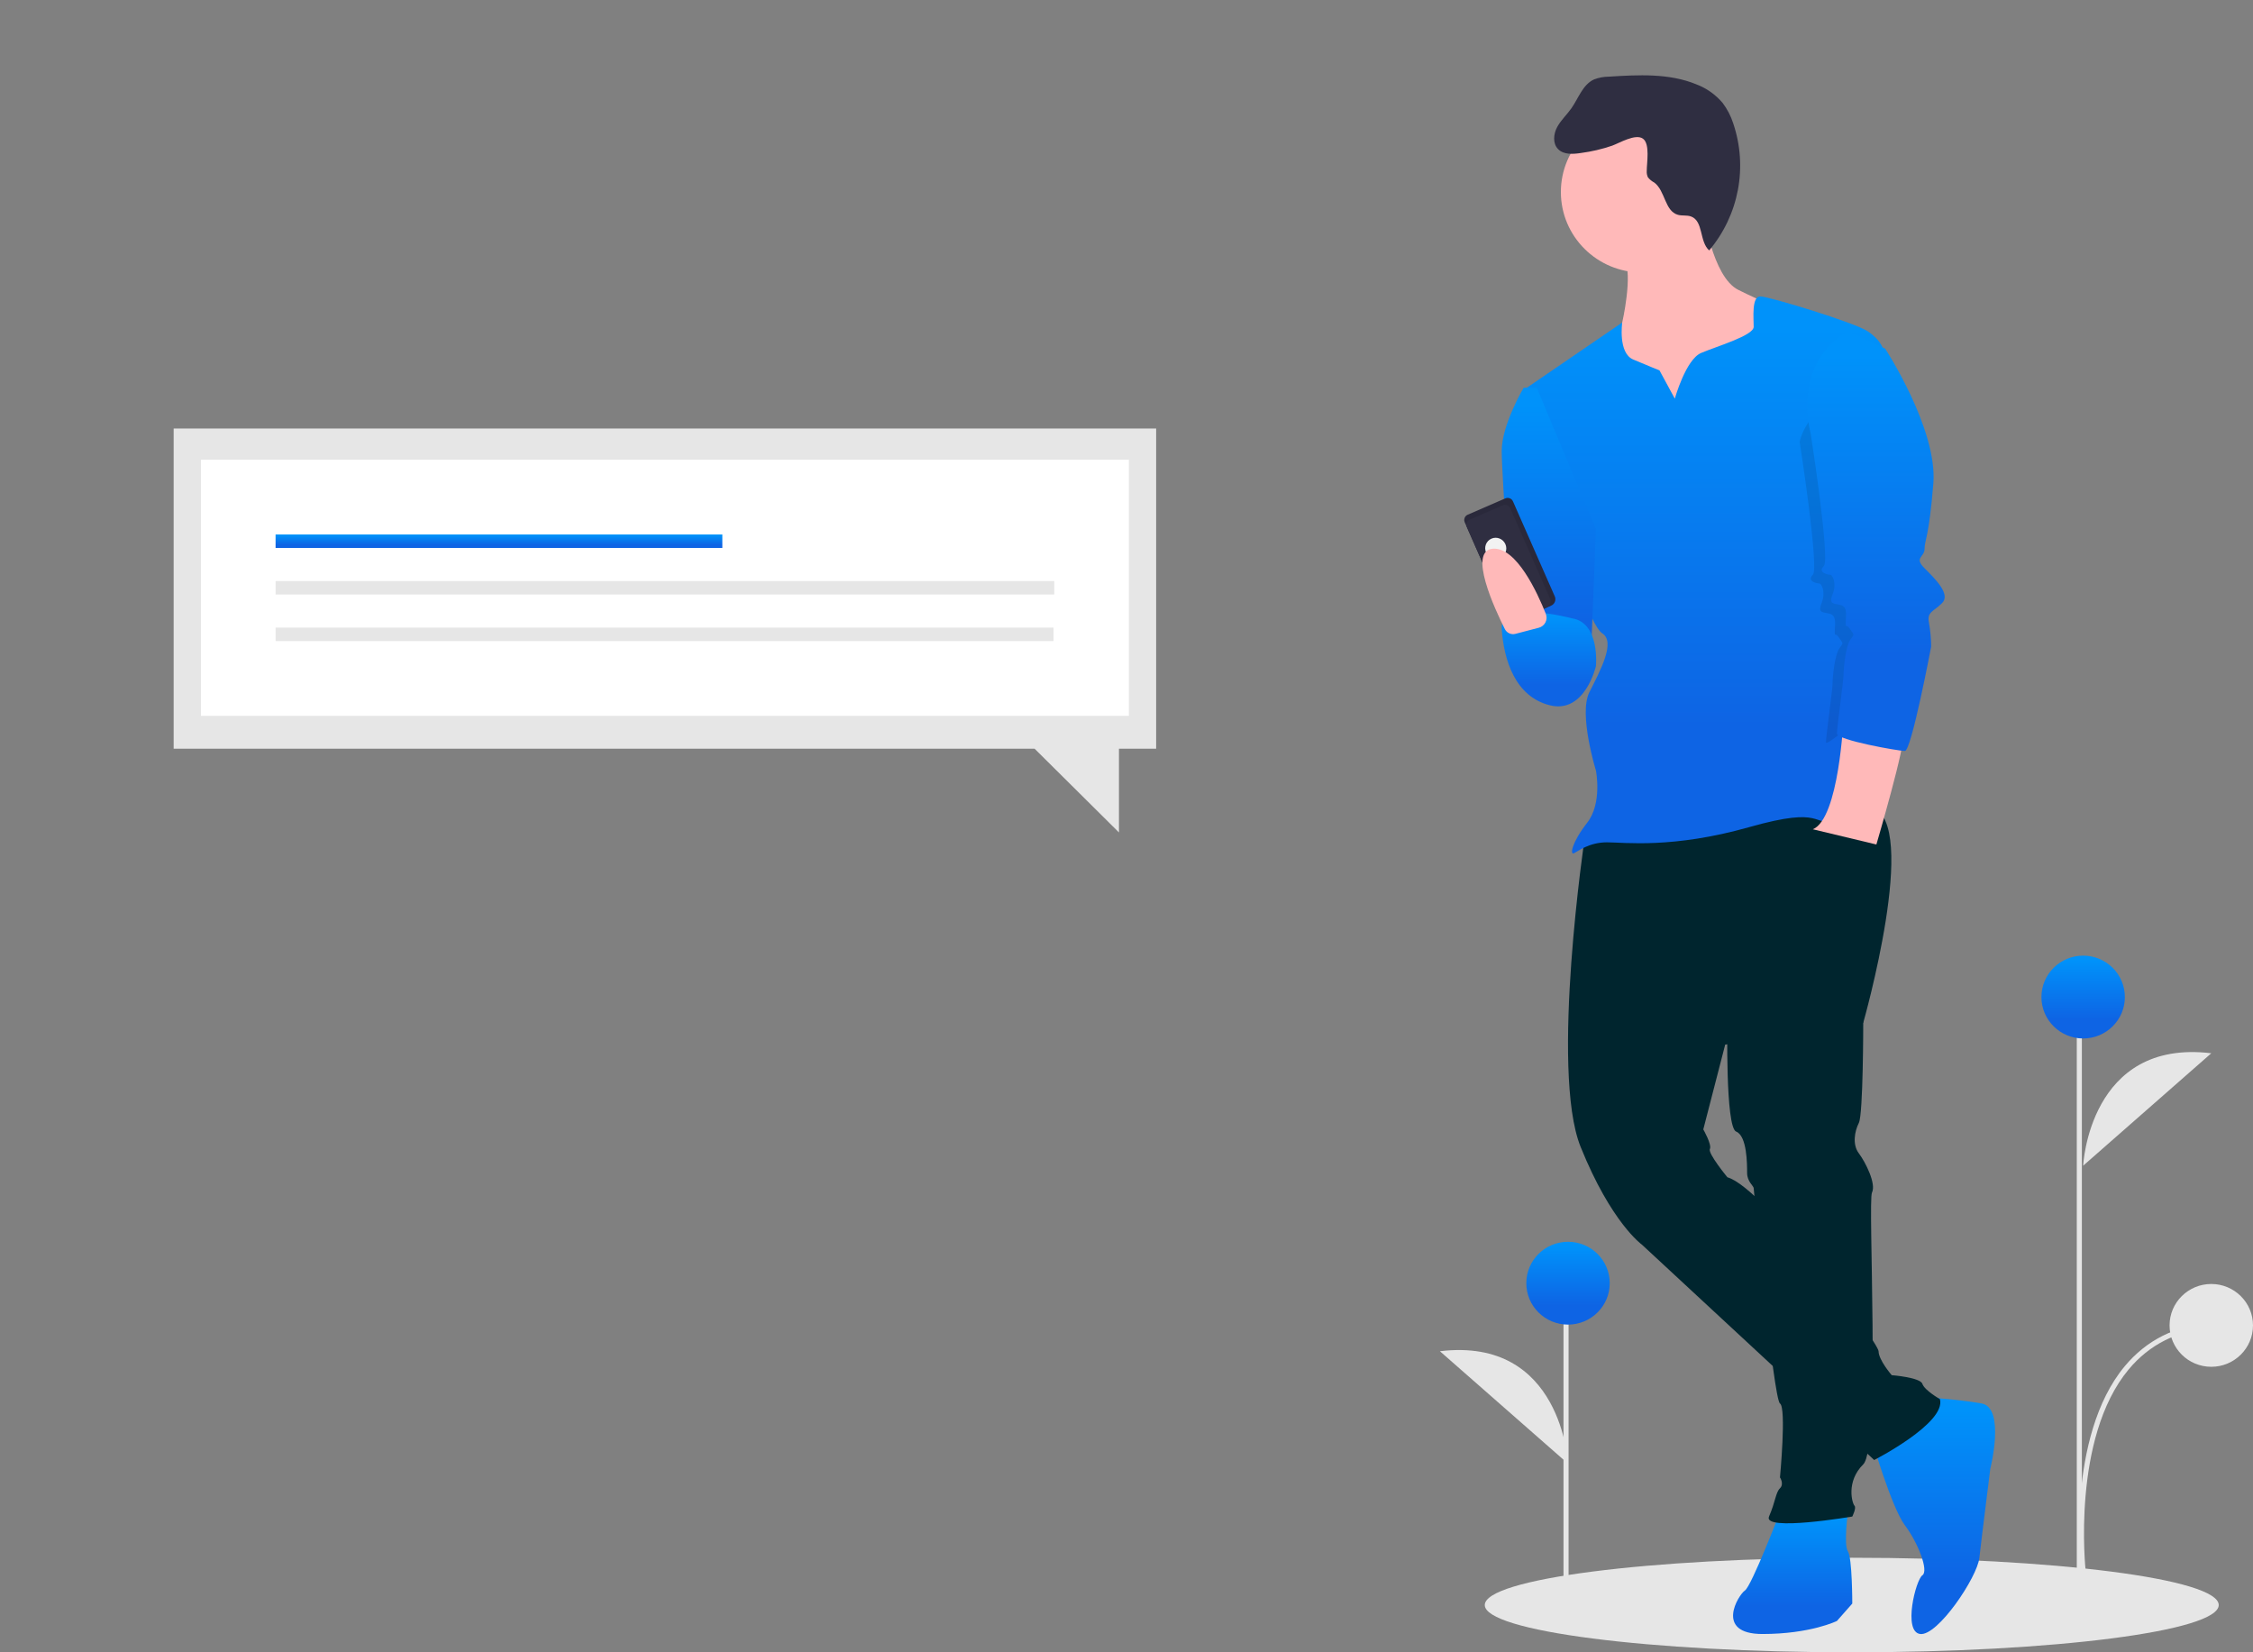 <svg width="435" height="319" viewBox="0 0 435 319" fill="none" xmlns="http://www.w3.org/2000/svg">
<rect x="0" y="0" width="435" height="319" fill="#808080" stroke="none"/>
<path d="M357.53 319C396.661 319 428.384 314.914 428.384 309.873C428.384 304.833 396.661 300.746 357.53 300.746C318.398 300.746 286.675 304.833 286.675 309.873C286.675 314.914 318.398 319 357.53 319Z" fill="#E6E6E6"/>
<path d="M361.438 278.095C361.438 278.095 365.245 291.112 367.783 294.472C370.322 297.831 372.437 303.29 371.168 304.129C369.899 304.969 367.36 315.047 370.745 315.467C374.129 315.887 381.743 304.549 382.167 300.77C382.59 296.991 384.282 283.554 384.282 283.554C384.282 283.554 387.243 271.797 382.59 270.957C377.936 270.117 370.745 269.698 370.745 269.698L361.438 278.095Z" fill="url(#paint0_linear)"/>
<path d="M343.671 291.952C343.671 291.952 338.171 306.229 336.902 307.069C335.633 307.909 330.98 315.467 340.286 315.467C349.593 315.467 354.669 312.947 354.669 312.947L357.631 309.588C357.631 309.588 357.631 300.77 356.785 299.51C355.939 298.251 356.785 291.952 356.785 291.952H343.671Z" fill="url(#paint1_linear)"/>
<path d="M306.021 161.363C306.021 161.363 299.252 206.712 305.175 221.409C311.097 236.105 317.02 240.304 317.02 240.304L361.861 281.875C361.861 281.875 375.821 274.736 374.552 270.117C374.552 270.117 371.591 268.438 371.168 267.178C370.745 265.918 365.245 265.499 365.245 265.499C365.245 265.499 362.707 262.559 362.707 260.88C362.707 259.2 340.709 229.387 333.518 227.288C333.518 227.288 329.71 222.669 330.134 221.829C330.557 220.989 328.864 218.05 328.864 218.05L333.095 201.674L359.746 197.475C359.746 197.475 370.745 158.844 361.438 155.904C352.131 152.965 306.021 161.363 306.021 161.363Z" fill="#00252E"/>
<path d="M358.9 190.756L359.746 197.475C359.746 197.475 359.746 215.11 358.9 216.79C358.054 218.47 357.631 220.989 358.9 222.669C360.169 224.348 362.284 228.547 361.438 230.227C360.592 231.906 363.13 279.355 359.746 282.714C356.362 286.074 357.631 290.273 358.054 290.693C358.477 291.112 357.631 292.792 357.631 292.792C357.631 292.792 340.286 295.731 341.555 292.792C342.825 289.853 342.825 288.173 343.671 287.333C344.517 286.494 343.671 285.234 343.671 285.234C343.671 285.234 344.94 271.797 343.671 270.957C342.402 270.117 338.594 229.807 338.594 229.387C338.594 228.967 337.325 228.127 337.325 226.448C337.325 224.768 337.325 219.309 335.21 218.47C333.095 217.63 333.518 197.055 333.518 197.055L358.9 190.756Z" fill="#00252E"/>
<path d="M328.864 40.852C328.864 40.852 330.557 53.449 335.633 55.968C340.709 58.487 344.094 59.747 344.094 59.747L339.863 74.444L338.171 87.041H318.712L308.136 78.643L311.52 64.786L313.212 62.267C313.212 62.267 315.327 53.029 313.635 50.09C311.943 47.15 328.864 40.852 328.864 40.852Z" fill="#FFB9B9"/>
<path d="M320.404 71.504L323.365 76.963C323.365 76.963 325.48 69.405 328.441 68.145C331.403 66.885 338.594 64.786 338.594 63.106C338.594 61.427 338.171 57.228 339.863 57.228C341.555 57.228 358.054 62.267 360.592 63.946C363.13 65.626 363.553 67.305 363.553 67.305L358.9 115.594C358.9 115.594 365.668 138.269 363.553 147.087C361.438 155.904 359.746 157.164 354.669 158.424C349.593 159.684 352.554 155.485 337.748 159.684C322.942 163.883 313.635 162.623 310.251 162.623C306.867 162.623 304.752 164.302 303.906 164.722C303.059 165.142 303.483 162.623 306.444 158.844C309.405 155.065 308.136 148.766 308.136 148.766C308.136 148.766 304.752 137.849 306.867 133.65C308.982 129.451 311.943 123.992 309.405 122.312C306.867 120.633 303.482 108.036 303.482 108.036L294.176 75.284L313.212 62.267C313.212 62.267 312.366 68.145 315.327 69.405C318.289 70.665 320.404 71.504 320.404 71.504Z" fill="url(#paint2_linear)"/>
<path d="M296.714 74.864H294.176C294.176 74.864 289.945 82.002 289.945 87.041C289.945 92.08 292.061 120.633 292.061 120.633L304.329 133.23L307.29 123.572L308.136 102.157L296.714 74.864Z" fill="url(#paint3_linear)"/>
<path d="M303.483 119.373C303.483 119.373 289.522 115.594 289.945 121.473C290.368 127.351 292.484 134.49 299.252 136.169C306.021 137.849 308.136 128.611 308.136 128.611C308.136 128.611 308.982 120.213 303.483 119.373Z" fill="url(#paint4_linear)"/>
<path d="M355.938 138.688C355.938 138.688 355.092 158.004 350.016 160.103L362.284 163.043C362.284 163.043 368.206 142.887 367.36 142.048C366.514 141.208 355.938 138.688 355.938 138.688Z" fill="#FFB9B9"/>
<path d="M283.38 99.372L290.645 96.222C290.916 96.104 291.223 96.098 291.499 96.205C291.775 96.312 291.996 96.524 292.115 96.793L300.191 115.145C300.336 115.474 300.343 115.847 300.211 116.181C300.079 116.515 299.819 116.784 299.488 116.927L292.676 119.881C292.344 120.025 291.969 120.032 291.632 119.901C291.296 119.77 291.025 119.511 290.88 119.182L282.804 100.831C282.745 100.697 282.713 100.554 282.71 100.408C282.708 100.263 282.734 100.118 282.787 99.983C282.841 99.847 282.921 99.724 283.022 99.619C283.124 99.514 283.245 99.43 283.38 99.372V99.372Z" fill="#2F2E41"/>
<path opacity="0.1" d="M283.38 99.372L290.645 96.222C290.916 96.104 291.223 96.098 291.499 96.205C291.775 96.312 291.996 96.524 292.115 96.793L300.191 115.145C300.336 115.474 300.343 115.847 300.211 116.181C300.079 116.515 299.819 116.784 299.488 116.927L292.676 119.881C292.344 120.025 291.969 120.032 291.632 119.901C291.296 119.77 291.025 119.511 290.88 119.182L282.804 100.831C282.745 100.697 282.713 100.554 282.71 100.408C282.708 100.263 282.734 100.118 282.787 99.983C282.841 99.847 282.921 99.724 283.022 99.619C283.124 99.514 283.245 99.43 283.38 99.372V99.372Z" fill="black"/>
<path d="M283.792 100.308L290.126 97.562C290.397 97.444 290.704 97.439 290.98 97.546C291.256 97.653 291.477 97.865 291.596 98.134L299.26 115.549C299.405 115.878 299.412 116.25 299.28 116.585C299.148 116.919 298.888 117.187 298.556 117.331L292.676 119.881C292.344 120.025 291.969 120.032 291.632 119.901C291.295 119.77 291.025 119.511 290.88 119.182L283.216 101.768C283.097 101.498 283.091 101.193 283.199 100.92C283.307 100.646 283.521 100.426 283.792 100.308V100.308Z" fill="#2F2E41"/>
<path d="M289.617 107.737C290.645 107.291 291.11 106.091 290.655 105.056C290.199 104.022 288.996 103.544 287.968 103.99C286.939 104.436 286.475 105.636 286.93 106.671C287.386 107.706 288.588 108.183 289.617 107.737Z" fill="#F2F2F2"/>
<path opacity="0.1" d="M359.111 72.974L361.861 68.985C361.861 68.985 372.014 84.521 371.168 95.019C370.322 105.516 369.476 105.936 369.476 107.616C369.476 109.295 367.36 109.295 369.476 111.395C371.591 113.494 374.552 116.434 372.86 118.113C371.168 119.793 369.899 119.793 370.322 121.892C370.592 123.418 370.734 124.963 370.745 126.511C370.745 126.511 367.149 133.44 365.88 133.44C364.611 133.44 352.554 144.567 352.554 143.307C352.554 142.048 353.823 133.23 353.823 131.97C353.823 130.71 354.246 126.511 355.092 125.252C355.939 123.992 355.939 124.412 355.092 123.152C354.246 121.892 354.246 123.152 354.246 121.892C354.246 120.633 354.669 118.953 353.4 118.533C352.131 118.113 350.862 118.533 351.708 116.434C352.554 114.334 351.708 112.655 351.285 112.655C350.862 112.655 348.747 112.235 350.016 110.975C351.285 109.715 347.478 85.361 347.478 85.361C347.478 85.361 348.112 79.273 359.111 72.974Z" fill="black"/>
<path d="M356.784 63.946L363.976 67.305C363.976 67.305 374.129 82.842 373.283 93.339C372.437 103.837 371.591 104.257 371.591 105.936C371.591 107.616 369.475 107.616 371.591 109.715C373.706 111.815 376.667 114.754 374.975 116.434C373.283 118.113 372.014 118.113 372.437 120.213C372.707 121.738 372.849 123.283 372.86 124.832C372.86 124.832 369.052 144.987 367.783 144.987C366.514 144.987 354.669 142.888 354.669 141.628C354.669 140.368 355.938 131.55 355.938 130.291C355.938 129.031 356.361 124.832 357.208 123.572C358.054 122.312 358.054 122.732 357.208 121.473C356.361 120.213 356.361 121.473 356.361 120.213C356.361 118.953 356.785 117.274 355.515 116.854C354.246 116.434 352.977 116.854 353.823 114.754C354.669 112.655 353.823 110.975 353.4 110.975C352.977 110.975 350.862 110.555 352.131 109.296C353.4 108.036 349.593 83.682 349.593 83.682C349.593 83.682 345.786 70.245 356.784 63.946Z" fill="url(#paint5_linear)"/>
<path d="M292.594 122.372C292.2 122.476 291.782 122.441 291.411 122.275C291.039 122.109 290.737 121.82 290.554 121.459C288.61 117.6 283.343 106.284 288.253 105.936C292.783 105.615 296.818 114.383 298.465 118.524C298.57 118.787 298.617 119.069 298.604 119.352C298.591 119.634 298.518 119.911 298.389 120.163C298.26 120.415 298.079 120.638 297.857 120.816C297.636 120.993 297.379 121.122 297.103 121.194L292.594 122.372Z" fill="#FFB9B9"/>
<path d="M317.02 52.609C325.664 52.609 332.672 45.653 332.672 37.073C332.672 28.492 325.664 21.536 317.02 21.536C308.375 21.536 301.367 28.492 301.367 37.073C301.367 45.653 308.375 52.609 317.02 52.609Z" fill="#FFB9B9"/>
<path d="M311.268 28.125C309.315 28.794 307.299 29.266 305.251 29.535C303.709 29.774 301.905 29.896 300.822 28.782C299.759 27.688 299.931 25.864 300.656 24.525C301.381 23.187 302.543 22.137 303.414 20.888C304.785 18.922 305.594 16.317 307.786 15.327C308.694 14.982 309.658 14.803 310.631 14.8C316.318 14.44 322.238 14.115 327.506 16.276C329.485 17.024 331.238 18.262 332.599 19.873C333.491 21.059 334.179 22.383 334.635 23.791C336.043 27.936 336.356 32.37 335.544 36.669C334.733 40.968 332.824 44.989 330 48.347C328.08 46.63 328.915 42.664 326.486 41.789C325.689 41.502 324.789 41.702 323.972 41.475C321.407 40.761 321.536 36.826 319.401 35.245C318.934 34.995 318.521 34.658 318.185 34.253C317.997 33.863 317.915 33.432 317.948 33.002C317.932 31.527 318.63 27.783 317.213 26.773C315.771 25.744 312.654 27.628 311.268 28.125Z" fill="#2F2E41"/>
<path d="M302.747 282.583C302.747 282.583 301.597 258.018 278.009 260.873Z" fill="#E6E6E6"/>
<path d="M402.207 225.056C402.207 225.056 403.357 200.492 426.946 203.347Z" fill="#E6E6E6"/>
<path d="M401.719 303.424C401.69 303.166 398.888 277.406 410.233 263.773C414.42 258.742 420.03 255.924 426.908 255.399L426.983 256.37C420.382 256.874 415.001 259.573 410.991 264.391C399.911 277.703 402.665 303.06 402.694 303.314L401.719 303.424Z" fill="#E6E6E6"/>
<path d="M33.532 82.734H223.227V144.547H216.042V160.713L199.755 144.547H33.532V82.734Z" fill="#E6E6E6"/>
<path d="M217.958 88.753H38.801V138.203H217.958V88.753Z" fill="white"/>
<path d="M139.467 103.191H53.208V105.789H139.467V103.191Z" fill="url(#paint6_linear)"/>
<path d="M203.551 112.179H53.208V114.778H203.551V112.179Z" fill="#E6E6E6"/>
<path d="M203.404 121.168H53.208V123.766H203.404V121.168Z" fill="#E6E6E6"/>
<path d="M302.855 253.995H301.874V307.562H302.855V253.995Z" fill="#E6E6E6"/>
<path d="M401.958 199.94H400.977V307.562H401.958V199.94Z" fill="#E6E6E6"/>
<path d="M302.747 255.734C307.196 255.734 310.802 252.154 310.802 247.739C310.802 243.323 307.196 239.744 302.747 239.744C298.299 239.744 294.693 243.323 294.693 247.739C294.693 252.154 298.299 255.734 302.747 255.734Z" fill="url(#paint7_linear)"/>
<path d="M402.207 200.492C406.655 200.492 410.261 196.912 410.261 192.497C410.261 188.081 406.655 184.502 402.207 184.502C397.758 184.502 394.152 188.081 394.152 192.497C394.152 196.912 397.758 200.492 402.207 200.492Z" fill="url(#paint8_linear)"/>
<path d="M426.946 263.879C431.394 263.879 435 260.3 435 255.884C435 251.469 431.394 247.89 426.946 247.89C422.497 247.89 418.891 251.469 418.891 255.884C418.891 260.3 422.497 263.879 426.946 263.879Z" fill="#E6E6E6"/>
<defs>
<linearGradient id="paint0_linear" x1="373.324" y1="269.698" x2="373.324" y2="315.478" gradientUnits="userSpaceOnUse">
<stop offset="0.057" stop-color="#0092FA"/>
<stop offset="0.771" stop-color="#0E64E4"/>
</linearGradient>
<linearGradient id="paint1_linear" x1="346.123" y1="291.952" x2="346.123" y2="315.467" gradientUnits="userSpaceOnUse">
<stop offset="0.057" stop-color="#0092FA"/>
<stop offset="0.771" stop-color="#0E64E4"/>
</linearGradient>
<linearGradient id="paint2_linear" x1="329.069" y1="57.228" x2="329.069" y2="164.768" gradientUnits="userSpaceOnUse">
<stop offset="0.057" stop-color="#0092FA"/>
<stop offset="0.771" stop-color="#0E64E4"/>
</linearGradient>
<linearGradient id="paint3_linear" x1="299.041" y1="74.864" x2="299.041" y2="133.23" gradientUnits="userSpaceOnUse">
<stop offset="0.057" stop-color="#0092FA"/>
<stop offset="0.771" stop-color="#0E64E4"/>
</linearGradient>
<linearGradient id="paint4_linear" x1="299.059" y1="118.177" x2="299.059" y2="136.373" gradientUnits="userSpaceOnUse">
<stop offset="0.057" stop-color="#0092FA"/>
<stop offset="0.771" stop-color="#0E64E4"/>
</linearGradient>
<linearGradient id="paint5_linear" x1="362.216" y1="63.946" x2="362.216" y2="144.987" gradientUnits="userSpaceOnUse">
<stop offset="0.057" stop-color="#0092FA"/>
<stop offset="0.771" stop-color="#0E64E4"/>
</linearGradient>
<linearGradient id="paint6_linear" x1="96.338" y1="103.191" x2="96.338" y2="105.789" gradientUnits="userSpaceOnUse">
<stop offset="0.057" stop-color="#0092FA"/>
<stop offset="0.771" stop-color="#0E64E4"/>
</linearGradient>
<linearGradient id="paint7_linear" x1="302.747" y1="239.744" x2="302.747" y2="255.734" gradientUnits="userSpaceOnUse">
<stop offset="0.057" stop-color="#0092FA"/>
<stop offset="0.771" stop-color="#0E64E4"/>
</linearGradient>
<linearGradient id="paint8_linear" x1="402.207" y1="184.502" x2="402.207" y2="200.492" gradientUnits="userSpaceOnUse">
<stop offset="0.057" stop-color="#0092FA"/>
<stop offset="0.771" stop-color="#0E64E4"/>
</linearGradient>
</defs>
</svg>
